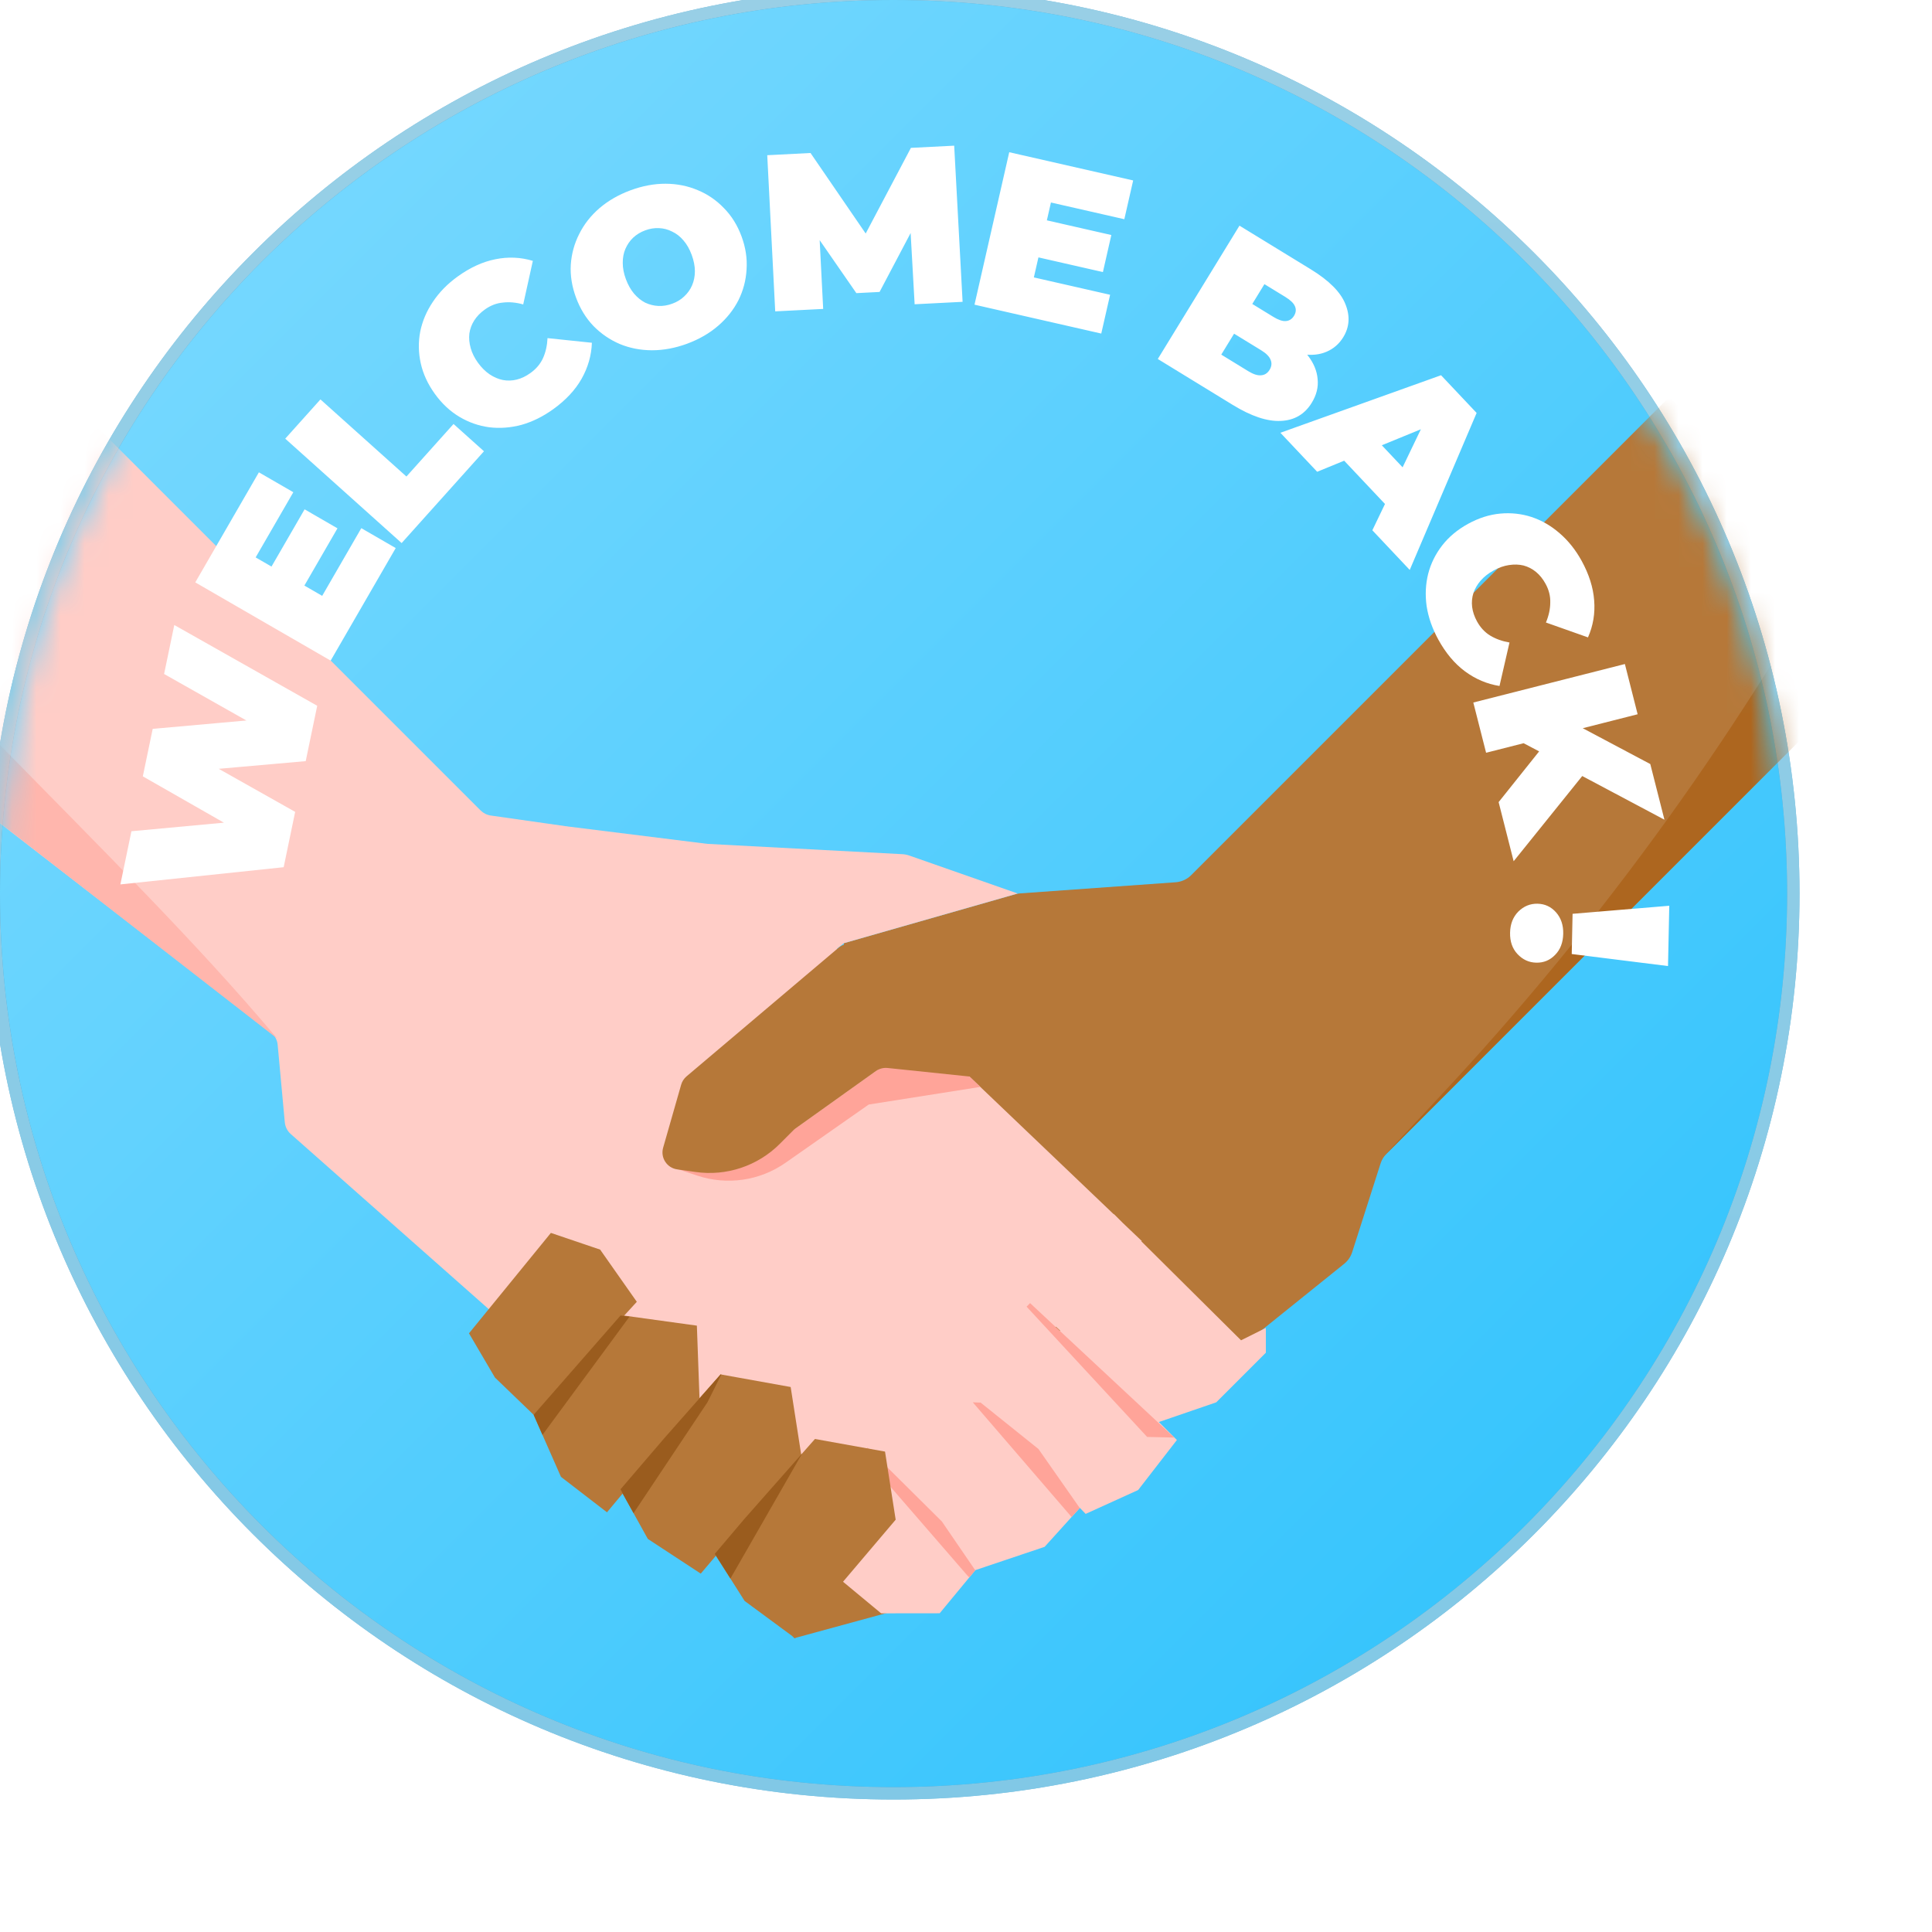 <svg width="80" height="80" viewBox="0 0 80 80" fill="none" xmlns="http://www.w3.org/2000/svg">
<g filter="url(#filter0_i_59_463)">
<path d="M40 2.743C60.576 2.743 77.257 19.424 77.257 40C77.257 60.576 60.576 77.257 40 77.257C19.424 77.257 2.743 60.576 2.743 40C2.743 19.424 19.424 2.743 40 2.743Z" fill="url(#paint0_linear_59_463)"/>
<path d="M40 2.743C60.576 2.743 77.257 19.424 77.257 40C77.257 60.576 60.576 77.257 40 77.257C19.424 77.257 2.743 60.576 2.743 40C2.743 19.424 19.424 2.743 40 2.743Z" stroke="#1F90C1" stroke-width="0.514"/>
<path d="M40 2.743C60.576 2.743 77.257 19.424 77.257 40C77.257 60.576 60.576 77.257 40 77.257C19.424 77.257 2.743 60.576 2.743 40C2.743 19.424 19.424 2.743 40 2.743Z" stroke="url(#paint1_linear_59_463)" stroke-opacity="0.6" stroke-width="0.514"/>
<mask id="mask0_59_463" style="mask-type:alpha" maskUnits="userSpaceOnUse" x="3" y="3" width="74" height="74">
<path d="M77 40C77 60.434 60.434 77 40 77C19.566 77 3 60.434 3 40C3 19.566 19.566 3 40 3C60.434 3 77 19.566 77 40Z" fill="#D9D9D9"/>
</mask>
<g mask="url(#mask0_59_463)">
<path d="M52.328 39.235C52.154 39.41 51.922 39.516 51.675 39.533L45.245 39.993C45.175 39.998 45.105 40.011 45.036 40.03L37.944 42.056V47.686L26.639 59.506L35.889 70.834L41.542 69.293L49.718 62.527L58.658 55.333C58.815 55.207 58.931 55.037 58.992 54.846L60.166 51.179C60.215 51.023 60.302 50.882 60.418 50.766L81.928 29.255L72.118 19.445L52.328 39.235Z" fill="#B67839"/>
<path fill-rule="evenodd" clip-rule="evenodd" d="M-2.425 12.283C-2.135 11.993 -1.665 11.993 -1.376 12.283L22.901 36.559C23.015 36.672 23.162 36.746 23.321 36.769L26.481 37.219C26.416 37.189 26.552 37.23 26.481 37.219L32.292 37.943L40.365 38.37C40.463 38.375 40.559 38.394 40.651 38.426L45.139 39.998L37.945 42.054L37.659 42.282L38.972 43.596L49.114 53.276L49.128 53.275L49.495 53.641L50.278 54.387L50.262 54.402L54.389 58.499L55.417 57.986V59.012L53.361 61.068L50.986 61.883L51.733 62.627L50.128 64.699L47.955 65.687L47.714 65.438L46.256 67.051L43.386 68.016L41.91 69.802L39.486 69.805L36.123 67.017L36.611 65.88L28.374 60.694C28.124 61.02 27.629 61.094 27.294 60.798L24.22 58.079L24.07 57.984L24.069 57.944L15.04 49.958C14.898 49.833 14.81 49.658 14.793 49.47L14.498 46.265C14.482 46.093 14.406 45.931 14.284 45.809L-30.865 10.938C-31.155 10.649 -31.155 10.178 -30.865 9.889L-2.425 12.283ZM40.108 64.557L40.17 64.62L40.18 64.484L40.108 64.557ZM43.589 61.076L43.596 61.077L43.597 61.067L43.589 61.076ZM46.528 58.136L46.909 58.108L46.727 57.937L46.528 58.136Z" fill="#FFCDC7"/>
<path d="M43.593 48.007L38.973 48.736L35.528 51.147C34.462 51.894 33.105 52.091 31.871 51.679L30.75 51.306L35.889 49.764L39.487 47.195L40.999 45.531L43.593 48.007Z" fill="#FFA499"/>
<path d="M51.623 62.526L50.5 62.5L45.509 57.106L45.653 56.959L51.623 62.526Z" fill="#FFA499"/>
<path d="M43.607 61.08L46 63L47.71 65.443L47.372 65.817L43.281 61.066L43.607 61.08Z" fill="#FFA499"/>
<path d="M43.383 68.021L43.137 68.318L43.05 68.23L38.947 63.494L38.91 62.934L42 66L43.383 68.021Z" fill="#FFA499"/>
<path d="M-8.819 11.223C-10.427 14.437 -10.382 18.277 -8.248 21.168C-1.836 29.856 8.025 38.295 14.473 46L-17.042 21.5L-8.819 11.223V11.223Z" fill="#FFB6AD"/>
<path d="M27.851 54.744L29.369 56.905L28.846 57.476L31.856 57.892L31.965 60.9L32.838 59.911L35.74 60.433L36.176 63.23L36.746 62.585L39.647 63.107L40.088 65.927L35.925 70.834L33.833 69.292L32.646 67.418L32.017 68.16L29.825 66.723L28.783 64.844L28.134 65.621L26.228 64.153L25.097 61.584L23.495 60.042L22.42 58.21L25.811 54.052L27.851 54.744Z" fill="#B67839"/>
<path d="M38.237 42.081C38.05 42.065 37.864 42.124 37.72 42.246L31.428 47.57C31.321 47.661 31.243 47.781 31.205 47.916L30.459 50.525C30.341 50.938 30.615 51.36 31.04 51.421L31.798 51.529C33.079 51.712 34.372 51.282 35.287 50.367L35.847 49.806C35.875 49.778 35.905 49.753 35.937 49.73L39.268 47.351C39.408 47.251 39.581 47.205 39.753 47.223L50.144 48.306C50.327 48.325 50.511 48.272 50.656 48.158L54.394 45.213C55.127 44.635 54.774 43.459 53.844 43.381L38.237 42.081Z" fill="#B67839"/>
<path d="M80.083 24.07C75.307 32.94 69.403 41.155 62.518 48.51L60.241 50.942L81.928 29.255L80.083 24.07Z" fill="#AD661F"/>
<path d="M33.245 68.364L32.597 67.343L33.829 65.889L36.218 63.182L33.245 68.364Z" fill="#9A5C1E"/>
<path d="M32.868 59.916L32.292 61.07L29.234 65.656L28.776 64.831L28.695 64.668L30.497 62.564L32.838 59.911L32.868 59.916Z" fill="#9A5C1E"/>
<path d="M29.066 57.521L25.463 62.416L25.098 61.584L28.695 57.472L29.066 57.521Z" fill="#9A5C1E"/>
<path d="M14.746 38.909L7.985 39.621L8.442 37.42L14.135 36.893L13.905 37.998L8.914 35.147L9.323 33.181L15.012 32.672L14.792 33.732L9.795 30.908L10.217 28.88L16.135 32.225L15.659 34.517L11.001 34.928L11.129 34.312L15.222 36.618L14.746 38.909ZM14.168 26.589L15.613 24.09L16.974 24.877L15.53 27.375L14.168 26.589ZM16.341 27.673L17.961 24.87L19.386 25.694L16.692 30.355L11.086 27.115L13.72 22.558L15.146 23.382L13.586 26.081L16.341 27.673ZM19.631 25.487L14.811 21.164L16.269 19.539L19.829 22.732L21.78 20.556L23.04 21.686L19.631 25.487ZM25.91 19.942C25.49 20.245 25.053 20.462 24.599 20.591C24.146 20.712 23.699 20.746 23.257 20.692C22.821 20.634 22.409 20.49 22.022 20.259C21.636 20.029 21.296 19.711 21.004 19.306C20.712 18.9 20.518 18.478 20.421 18.038C20.325 17.599 20.318 17.162 20.401 16.73C20.49 16.293 20.665 15.882 20.926 15.496C21.189 15.101 21.53 14.753 21.951 14.45C22.466 14.078 22.986 13.84 23.511 13.735C24.041 13.627 24.559 13.649 25.064 13.802L24.665 15.606C24.37 15.522 24.089 15.497 23.823 15.529C23.559 15.552 23.309 15.649 23.074 15.818C22.889 15.951 22.743 16.102 22.636 16.27C22.529 16.439 22.462 16.62 22.435 16.814C22.413 17.005 22.431 17.205 22.49 17.413C22.546 17.616 22.646 17.818 22.79 18.018C22.934 18.218 23.096 18.379 23.275 18.501C23.45 18.618 23.632 18.696 23.82 18.735C24.013 18.771 24.206 18.765 24.399 18.717C24.593 18.669 24.782 18.578 24.967 18.444C25.202 18.275 25.374 18.071 25.484 17.832C25.595 17.585 25.657 17.308 25.672 17.001L27.509 17.193C27.491 17.716 27.348 18.214 27.081 18.688C26.816 19.153 26.425 19.571 25.91 19.942ZM31.453 17.232C30.962 17.413 30.476 17.504 29.996 17.504C29.521 17.502 29.079 17.416 28.667 17.246C28.254 17.07 27.889 16.82 27.572 16.497C27.261 16.172 27.021 15.78 26.852 15.323C26.681 14.861 26.609 14.407 26.635 13.964C26.665 13.512 26.781 13.088 26.983 12.691C27.183 12.288 27.462 11.932 27.82 11.622C28.185 11.31 28.613 11.063 29.105 10.881C29.602 10.697 30.088 10.606 30.562 10.608C31.036 10.61 31.48 10.699 31.894 10.875C32.305 11.045 32.666 11.293 32.977 11.618C33.292 11.936 33.535 12.326 33.706 12.789C33.875 13.246 33.944 13.7 33.914 14.152C33.889 14.601 33.778 15.027 33.578 15.43C33.376 15.827 33.096 16.18 32.737 16.49C32.379 16.8 31.951 17.047 31.453 17.232ZM30.84 15.574C31.031 15.504 31.195 15.404 31.331 15.275C31.473 15.143 31.581 14.991 31.656 14.819C31.734 14.639 31.773 14.444 31.774 14.233C31.773 14.016 31.729 13.79 31.641 13.552C31.553 13.315 31.441 13.117 31.303 12.958C31.163 12.792 31.006 12.67 30.831 12.589C30.661 12.501 30.479 12.454 30.285 12.446C30.098 12.437 29.908 12.467 29.718 12.538C29.527 12.608 29.36 12.709 29.218 12.841C29.082 12.97 28.975 13.125 28.897 13.305C28.822 13.477 28.785 13.671 28.787 13.888C28.786 14.099 28.829 14.323 28.917 14.56C29.005 14.797 29.118 14.998 29.258 15.163C29.396 15.323 29.55 15.447 29.721 15.535C29.895 15.615 30.076 15.66 30.264 15.669C30.457 15.677 30.649 15.645 30.84 15.574ZM35.1 15.893L34.77 9.427L36.562 9.335L39.364 13.425L38.422 13.473L40.719 9.123L42.511 9.032L42.859 15.498L40.873 15.599L40.678 12.126L40.992 12.11L39.421 15.089L38.46 15.138L36.521 12.338L36.909 12.318L37.086 15.792L35.1 15.893ZM46.204 12.091L49.018 12.732L48.669 14.266L45.855 13.625L46.204 12.091ZM45.81 14.487L48.967 15.206L48.601 16.812L43.352 15.616L44.79 9.303L49.922 10.472L49.556 12.077L46.517 11.385L45.81 14.487ZM50.942 17.865L54.324 12.344L57.274 14.15C58.037 14.617 58.516 15.099 58.711 15.595C58.91 16.085 58.88 16.541 58.623 16.961C58.452 17.24 58.22 17.441 57.927 17.566C57.642 17.688 57.314 17.722 56.943 17.668C56.571 17.613 56.169 17.454 55.738 17.19L56.157 16.861C56.588 17.125 56.922 17.413 57.158 17.724C57.399 18.038 57.533 18.362 57.56 18.697C57.595 19.029 57.514 19.356 57.318 19.676C57.025 20.155 56.596 20.406 56.032 20.429C55.473 20.456 54.813 20.236 54.05 19.769L50.942 17.865ZM53.57 17.684L54.69 18.371C54.895 18.496 55.07 18.553 55.215 18.54C55.365 18.531 55.484 18.456 55.571 18.314C55.658 18.172 55.671 18.032 55.611 17.893C55.556 17.759 55.426 17.628 55.221 17.503L53.975 16.74L54.728 15.509L55.722 16.118C55.933 16.247 56.106 16.306 56.243 16.295C56.388 16.283 56.5 16.211 56.581 16.08C56.665 15.943 56.678 15.81 56.62 15.68C56.567 15.554 56.435 15.426 56.225 15.297L55.357 14.766L53.57 17.684ZM56.018 20.92L62.671 18.538L64.144 20.099L61.374 26.6L59.826 24.958L62.349 19.706L62.933 20.325L57.541 22.535L56.018 20.92ZM57.994 21.371L59.519 20.696L61.562 22.863L60.799 24.346L57.994 21.371ZM62.557 29.483C62.308 29.029 62.147 28.569 62.074 28.102C62.009 27.638 62.03 27.19 62.138 26.759C62.248 26.332 62.442 25.941 62.718 25.585C62.994 25.23 63.351 24.932 63.789 24.691C64.226 24.451 64.669 24.309 65.118 24.267C65.566 24.225 66 24.272 66.419 24.408C66.841 24.549 67.228 24.773 67.579 25.079C67.939 25.388 68.243 25.77 68.493 26.224C68.798 26.781 68.971 27.326 69.011 27.86C69.054 28.399 68.969 28.91 68.755 29.393L67.014 28.777C67.132 28.494 67.192 28.218 67.193 27.951C67.202 27.685 67.137 27.426 66.997 27.172C66.887 26.971 66.756 26.808 66.602 26.682C66.448 26.555 66.276 26.467 66.086 26.416C65.9 26.371 65.699 26.365 65.485 26.398C65.277 26.428 65.064 26.502 64.848 26.621C64.632 26.74 64.453 26.88 64.31 27.043C64.172 27.203 64.073 27.374 64.011 27.556C63.952 27.743 63.934 27.935 63.958 28.133C63.983 28.331 64.05 28.53 64.159 28.73C64.299 28.984 64.48 29.18 64.704 29.317C64.935 29.457 65.203 29.553 65.505 29.605L65.091 31.405C64.574 31.323 64.097 31.121 63.66 30.798C63.23 30.478 62.863 30.04 62.557 29.483ZM65.833 33.64L68.125 32.934L71.335 34.638L71.921 36.942L68.324 35.031L66.824 34.161L65.833 33.64ZM64.007 32.09L70.283 30.496L70.811 32.576L64.536 34.17L64.007 32.09ZM65.055 36.214L67.024 33.748L68.825 34.751L65.677 38.662L65.055 36.214ZM68.117 40.839L72.121 40.505L72.069 43.002L68.082 42.504L68.117 40.839ZM65.529 41.619C65.536 41.261 65.65 40.971 65.87 40.747C66.097 40.523 66.361 40.415 66.664 40.421C66.972 40.427 67.228 40.547 67.433 40.779C67.638 41.011 67.737 41.306 67.73 41.664C67.722 42.028 67.611 42.319 67.397 42.536C67.183 42.76 66.921 42.869 66.613 42.862C66.311 42.856 66.052 42.737 65.834 42.504C65.623 42.278 65.521 41.983 65.529 41.619Z" fill="white"/>
</g>
</g>
<defs>
<filter id="filter0_i_59_463" x="-3" y="-3" width="83" height="83" filterUnits="userSpaceOnUse" color-interpolation-filters="sRGB">
<feFlood flood-opacity="0" result="BackgroundImageFix"/>
<feBlend mode="normal" in="SourceGraphic" in2="BackgroundImageFix" result="shape"/>
<feColorMatrix in="SourceAlpha" type="matrix" values="0 0 0 0 0 0 0 0 0 0 0 0 0 0 0 0 0 0 127 0" result="hardAlpha"/>
<feOffset dx="-3" dy="-3"/>
<feGaussianBlur stdDeviation="1.5"/>
<feComposite in2="hardAlpha" operator="arithmetic" k2="-1" k3="1"/>
<feColorMatrix type="matrix" values="0 0 0 0 0 0 0 0 0 0 0 0 0 0 0 0 0 0 0.3 0"/>
<feBlend mode="overlay" in2="shape" result="effect1_innerShadow_59_463"/>
</filter>
<linearGradient id="paint0_linear_59_463" x1="3" y1="3" x2="77" y2="77" gradientUnits="userSpaceOnUse">
<stop stop-color="#80DBFF"/>
<stop offset="1" stop-color="#2BC1FC"/>
</linearGradient>
<linearGradient id="paint1_linear_59_463" x1="40" y1="3" x2="40" y2="77" gradientUnits="userSpaceOnUse">
<stop stop-color="#EAF9FF"/>
<stop offset="1" stop-color="#C3EDFF"/>
</linearGradient>
</defs>
</svg>
